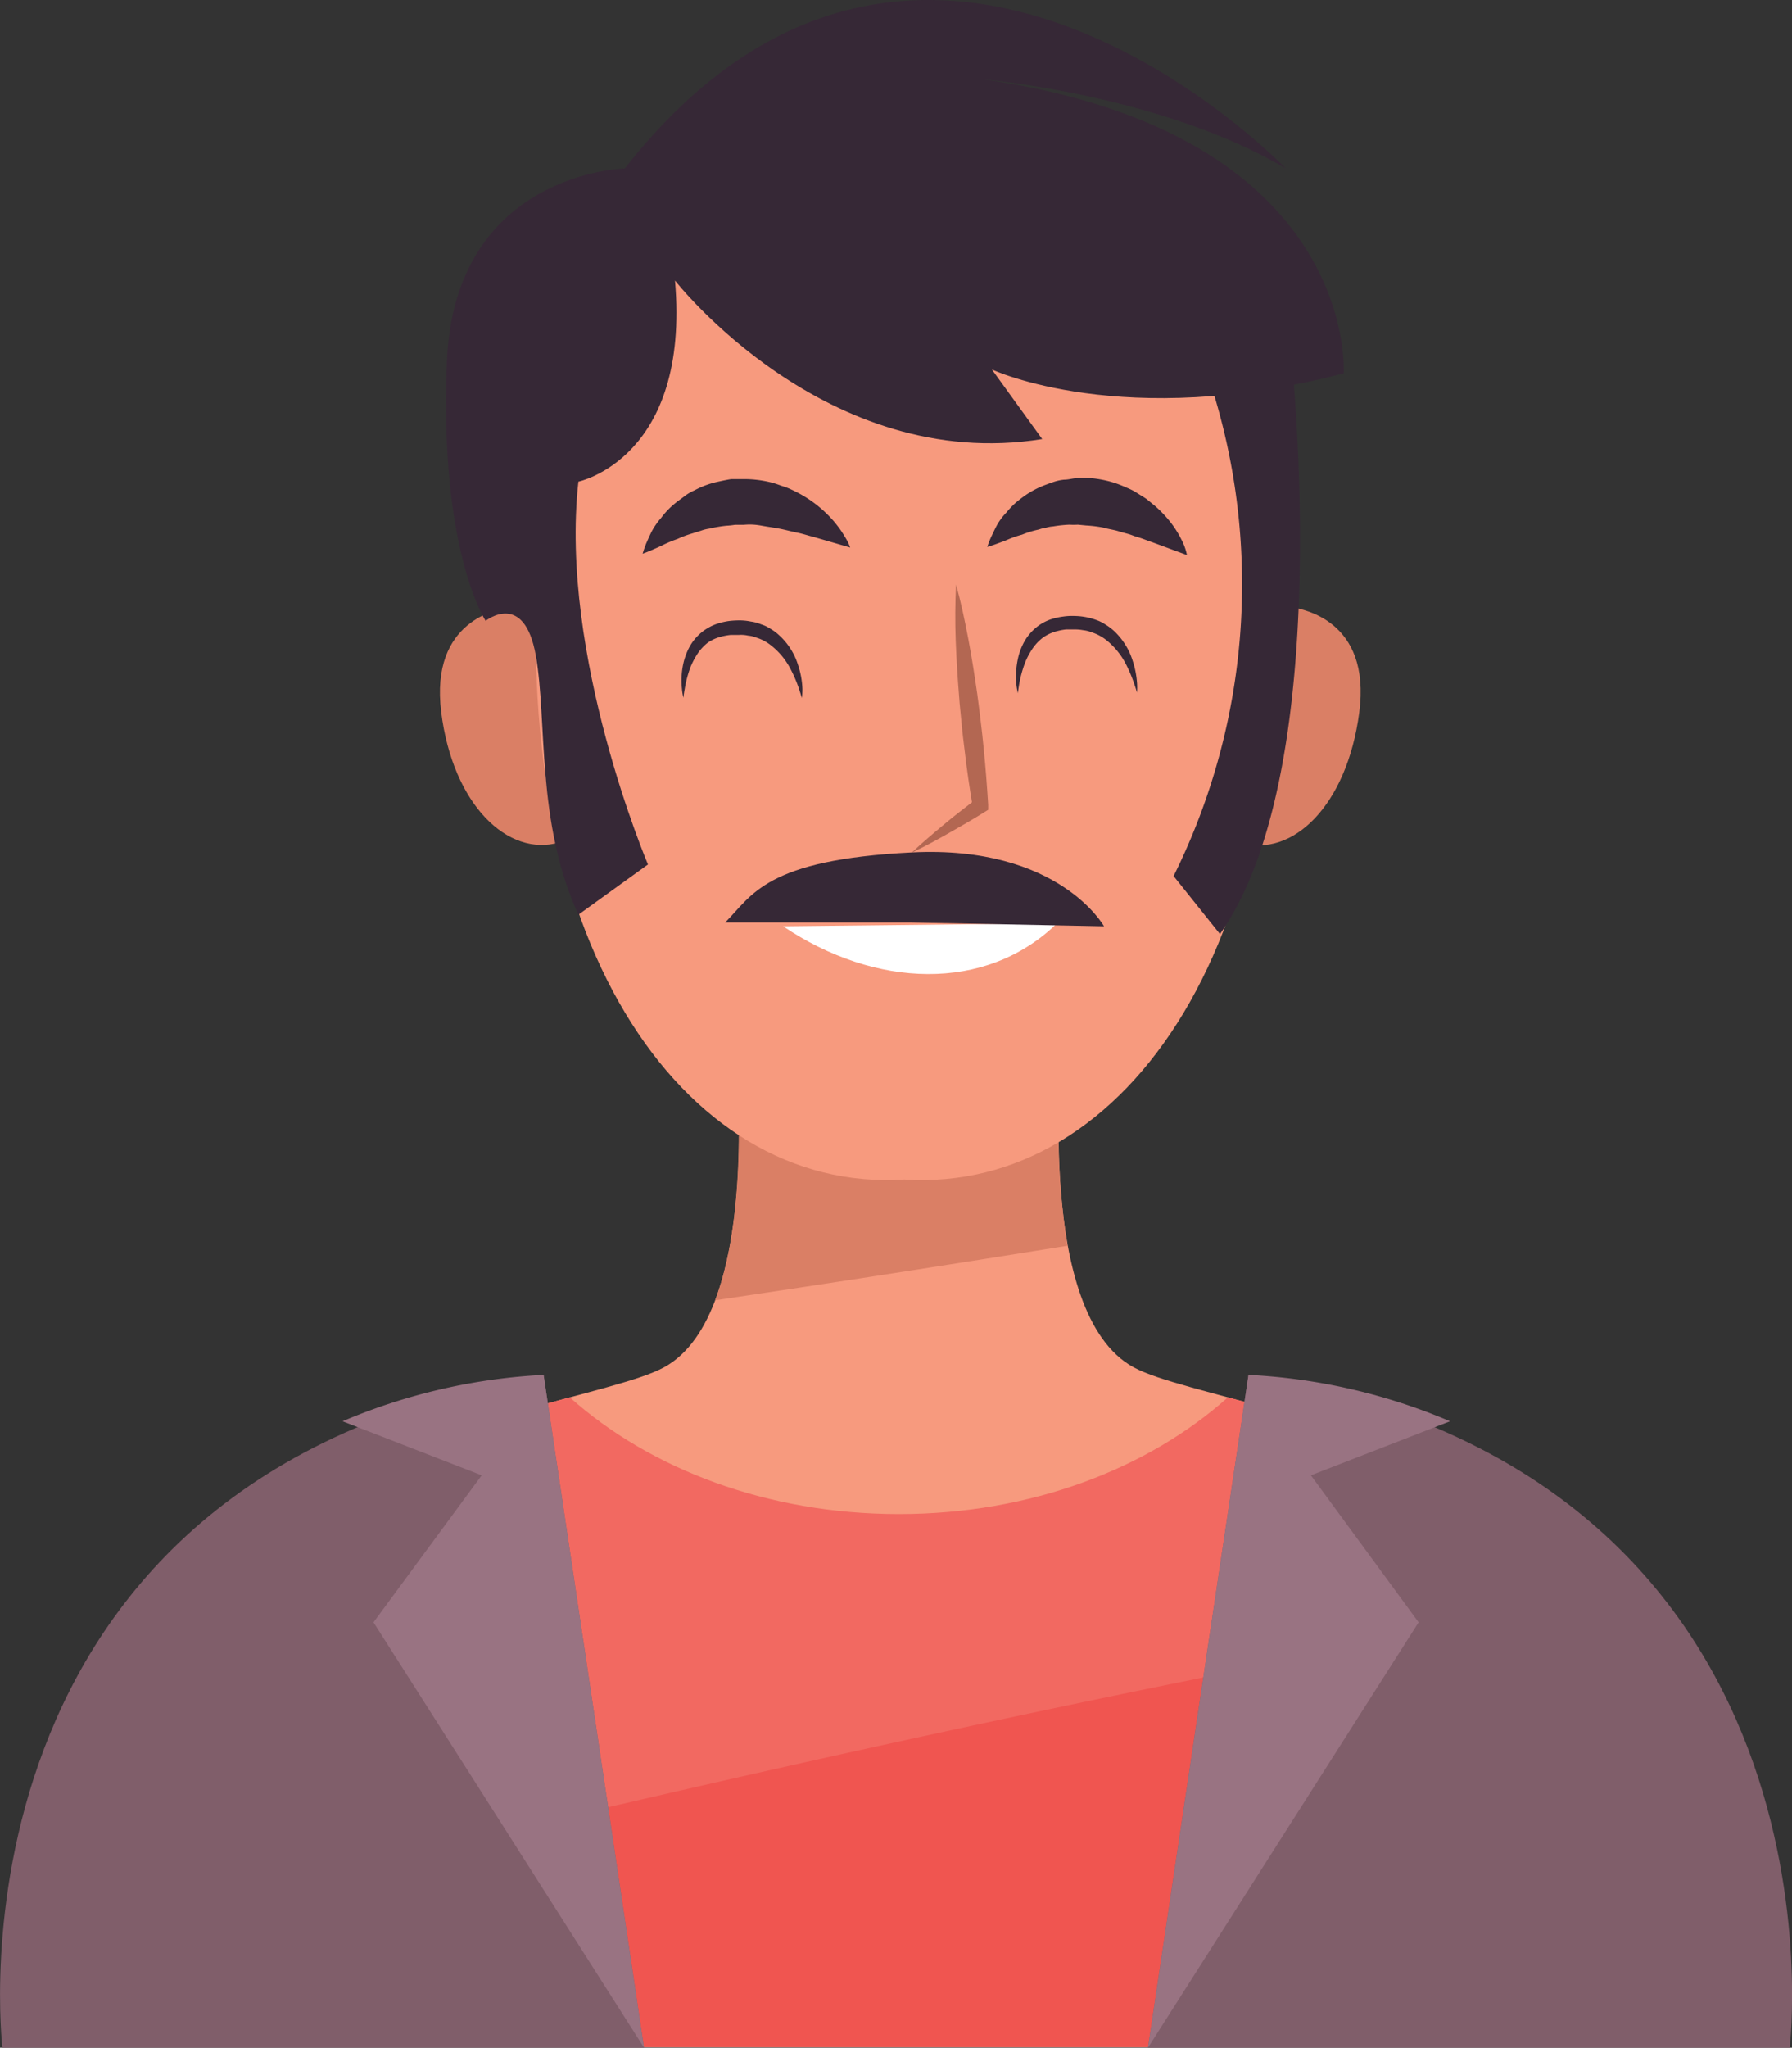 <svg id="Layer_1" data-name="Layer 1" xmlns="http://www.w3.org/2000/svg" viewBox="0 0 154.54 176.52"><rect x="0" y="0" width="154.54" height="176.52" fill="#333333" stroke="none"/><defs><style>.cls-1{fill:#f79a7e;}.cls-2{fill:#da7f65;}.cls-3{fill:#f26961;}.cls-4{fill:#f05550;}.cls-5{fill:#805e6a;}.cls-6{fill:#997382;}.cls-7{fill:#b36752;}.cls-8{fill:#fff;}.cls-9{fill:#362836;}</style></defs><path class="cls-1" d="M317.7,459.47c-8.49-4.63-6.17-27-6.17-27l-12.71.82v-.82l-1.35.41-1.36-.41v.82l-12.71-.82s2.32,22.36-6.17,27-58.6,6.94-53.2,58.6H370.9C376.3,466.41,326.18,464.1,317.7,459.47Z" transform="translate(-219.95 -341.61)"/><path class="cls-2" d="M281.62,453.7Q296.84,451.44,312,449a68,68,0,0,1-.51-16.54l-12.71.82v-.82l-1.35.41-1.36-.41v.82l-12.71-.82S284.74,445.47,281.62,453.7Z" transform="translate(-219.95 -341.61)"/><path class="cls-3" d="M325.84,462.07c-6.9,6.16-17,10.06-28.37,10.06s-21.48-3.9-28.38-10.06c-16.69,4.49-49.48,13.71-45.06,56H370.9C375.32,475.78,342.53,466.56,325.84,462.07Z" transform="translate(-219.95 -341.61)"/><path class="cls-4" d="M223.66,509.29a68.66,68.66,0,0,0,.37,8.78H370.9c1.92-18.35-3.17-30.47-10.92-38.69C314.14,487.39,268.77,497.84,223.66,509.29Z" transform="translate(-219.95 -341.61)"/><path class="cls-5" d="M266.83,460.13l8.66,58H220.16S214.16,468.79,266.83,460.13Z" transform="translate(-219.95 -341.61)"/><path class="cls-6" d="M266.83,460.13l8.66,58-23.33-36.67,9.33-12.67-12-4.66A51,51,0,0,1,266.83,460.13Z" transform="translate(-219.95 -341.61)"/><path class="cls-5" d="M327.62,460.13l-8.67,58h55.34S380.29,468.79,327.62,460.13Z" transform="translate(-219.95 -341.61)"/><path class="cls-6" d="M327.62,460.13l-8.67,58,23.34-36.67L333,468.79l12-4.66A50.93,50.93,0,0,0,327.62,460.13Z" transform="translate(-219.95 -341.61)"/><path class="cls-2" d="M272.63,399.74c-2.5-7.75-8.42-5.95-9-5.77S257,395,258,403s5.77,12.53,10.19,11.23C272.76,413.54,275.14,407.54,272.63,399.74Z" transform="translate(-219.95 -341.61)"/><path class="cls-2" d="M322.53,399.74c2.5-7.75,8.42-5.95,9-5.77s6.7,1,5.64,9.06-5.77,12.53-10.2,11.23C322.39,413.54,320,407.54,322.53,399.74Z" transform="translate(-219.95 -341.61)"/><path class="cls-1" d="M266.57,388c3.09-34,28.93-32.09,31.37-31.83,2.44-.26,28.28-2.16,31.38,31.83,3.11,34.19-12.12,56.52-31.38,55.29C278.68,444.52,263.45,422.19,266.57,388Z" transform="translate(-219.95 -341.61)"/><path class="cls-7" d="M302.4,392c.43,1.56.76,3.13,1.06,4.71s.54,3.15.77,4.74c.11.79.2,1.58.3,2.37s.18,1.59.26,2.39c.16,1.59.28,3.18.38,4.78l0,.43-.31.19c-1,.63-2.05,1.23-3.09,1.82s-2.1,1.17-3.19,1.68c.87-.83,1.79-1.6,2.71-2.37s1.87-1.5,2.82-2.23l-.28.62c-.26-1.58-.5-3.16-.68-4.74-.1-.8-.2-1.59-.27-2.39s-.17-1.58-.22-2.38c-.13-1.6-.23-3.19-.29-4.79S302.32,393.6,302.4,392Z" transform="translate(-219.95 -341.61)"/><path class="cls-8" d="M311.11,421.2c-6.15,6-15.72,5.59-23.62.26" transform="translate(-219.95 -341.61)"/><path class="cls-9" d="M322.31,389.46l-3-1.11c-.43-.14-.86-.33-1.33-.46-.24-.07-.46-.17-.7-.24l-.73-.2c-.48-.17-1-.22-1.46-.36a10.72,10.72,0,0,0-1.47-.18l-.72-.07a5.78,5.78,0,0,1-.72,0,11,11,0,0,0-1.41.15,2.72,2.72,0,0,0-.7.14c-.23,0-.45.12-.68.16a8.24,8.24,0,0,0-1.3.41,8.86,8.86,0,0,0-1.17.4c-.34.15-.67.26-.93.36-.54.2-.9.3-.9.3a8.37,8.37,0,0,1,.34-.87c.13-.27.28-.6.49-1a5.36,5.36,0,0,1,.84-1.12,6.62,6.62,0,0,1,1.23-1.18,8,8,0,0,1,1.67-1c.32-.14.66-.26,1-.38a4.1,4.1,0,0,1,1.06-.25c.36,0,.74-.11,1.11-.14s.75,0,1.12,0a9.62,9.62,0,0,1,2.16.43,10.58,10.58,0,0,1,1,.4,5.07,5.07,0,0,1,.9.46c.28.18.56.34.82.52l.71.58a10.67,10.67,0,0,1,1.16,1.18,9,9,0,0,1,1.3,2.08A4.7,4.7,0,0,1,322.31,389.46Z" transform="translate(-219.95 -341.61)"/><path class="cls-9" d="M293.27,388.81l-3.15-.91c-.45-.11-.91-.27-1.41-.37s-1-.24-1.51-.34-1-.16-1.55-.26-1-.13-1.54-.08h-.77a6.36,6.36,0,0,1-.75.08,11.87,11.87,0,0,0-1.47.25,3.61,3.61,0,0,0-.72.18l-.7.22a9,9,0,0,0-1.32.49,10.9,10.9,0,0,0-1.17.48c-.34.17-.67.31-.94.43-.54.24-.9.36-.9.36a8.6,8.6,0,0,1,.32-.91c.12-.27.27-.62.46-1a6.16,6.16,0,0,1,.82-1.18,6.79,6.79,0,0,1,1.21-1.26c.24-.2.51-.38.77-.58a4,4,0,0,1,.89-.53,7.72,7.72,0,0,1,2.05-.75c.37-.08.74-.16,1.12-.22l1.14,0a9.72,9.72,0,0,1,2.23.27c.35.08.69.21,1,.32a6.26,6.26,0,0,1,1,.4,10.5,10.5,0,0,1,2.95,2.08,9.51,9.51,0,0,1,1.54,2A4.29,4.29,0,0,1,293.27,388.81Z" transform="translate(-219.95 -341.61)"/><path class="cls-9" d="M289.1,401.78s-.07-.27-.23-.74a11.42,11.42,0,0,0-.78-1.82,6.14,6.14,0,0,0-1.68-2,3.82,3.82,0,0,0-1.25-.65,2.46,2.46,0,0,0-.71-.17,2.69,2.69,0,0,0-.75-.06c-.24,0-.54,0-.72,0a5.36,5.36,0,0,0-.79.14A3.6,3.6,0,0,0,281,397a4.19,4.19,0,0,0-.92,1,6.93,6.93,0,0,0-.58,1.11A9.8,9.8,0,0,0,279,401a7.48,7.48,0,0,0-.11.76,4.61,4.61,0,0,1-.13-.77,6.8,6.8,0,0,1,.1-2.09,5.71,5.71,0,0,1,.47-1.37,4.27,4.27,0,0,1,2.66-2.21,5.89,5.89,0,0,1,.85-.18,7.81,7.81,0,0,1,.94-.05,4.8,4.8,0,0,1,.92.1,3.45,3.45,0,0,1,.89.24,3.18,3.18,0,0,1,.83.4,3.75,3.75,0,0,1,.71.53,5.75,5.75,0,0,1,1.64,2.57,7.32,7.32,0,0,1,.38,2.05A5.21,5.21,0,0,1,289.1,401.78Z" transform="translate(-219.95 -341.61)"/><path class="cls-9" d="M318,401.31s-.07-.27-.23-.73a12.48,12.48,0,0,0-.78-1.83,6.37,6.37,0,0,0-1.68-2,4.07,4.07,0,0,0-1.26-.65,2.73,2.73,0,0,0-.71-.17,3.58,3.58,0,0,0-.74-.06c-.24,0-.54,0-.73,0a5.15,5.15,0,0,0-.78.15,3.58,3.58,0,0,0-1.22.57,4,4,0,0,0-.92,1,6.35,6.35,0,0,0-.59,1.12,10.29,10.29,0,0,0-.52,1.9c-.08.48-.11.76-.11.76a6.48,6.48,0,0,1-.13-.77,7.21,7.21,0,0,1,.11-2.09,5.39,5.39,0,0,1,.46-1.37,4.3,4.3,0,0,1,1-1.32,4,4,0,0,1,1.63-.89,6,6,0,0,1,.84-.17,5.27,5.27,0,0,1,1-.05,5.7,5.7,0,0,1,1.81.33,3.46,3.46,0,0,1,.82.4,4.77,4.77,0,0,1,.72.53,5.92,5.92,0,0,1,1.63,2.57,7.93,7.93,0,0,1,.39,2A5.21,5.21,0,0,1,318,401.31Z" transform="translate(-219.95 -341.61)"/><path class="cls-9" d="M282.49,421.13h16l16.67.33s-3.9-7-16.56-6.37S284.83,418.79,282.49,421.13Z" transform="translate(-219.95 -341.61)"/><path class="cls-9" d="M278.16,365.79s13,16.67,31.67,13.67l-4.34-6s11.34,5.33,30.34.33c0,0,1.33-20.66-31-25.33,0,0,15.33,1.33,26,7.67,0,0-31.34-32.67-57,0,0,0-14.67.33-15.34,16.66s3.34,22.34,3.34,22.34,3.33-2.67,4.33,3,0,14.33,3.67,22.33l6-4.33s-7.67-18-6-33C269.83,383.13,279.49,381.13,278.16,365.79Z" transform="translate(-219.95 -341.61)"/><path class="cls-9" d="M331.16,370.79s4.33,36.67-6,51.34l-4-5a56.53,56.53,0,0,0,2.67-44Z" transform="translate(-219.95 -341.61)"/></svg>